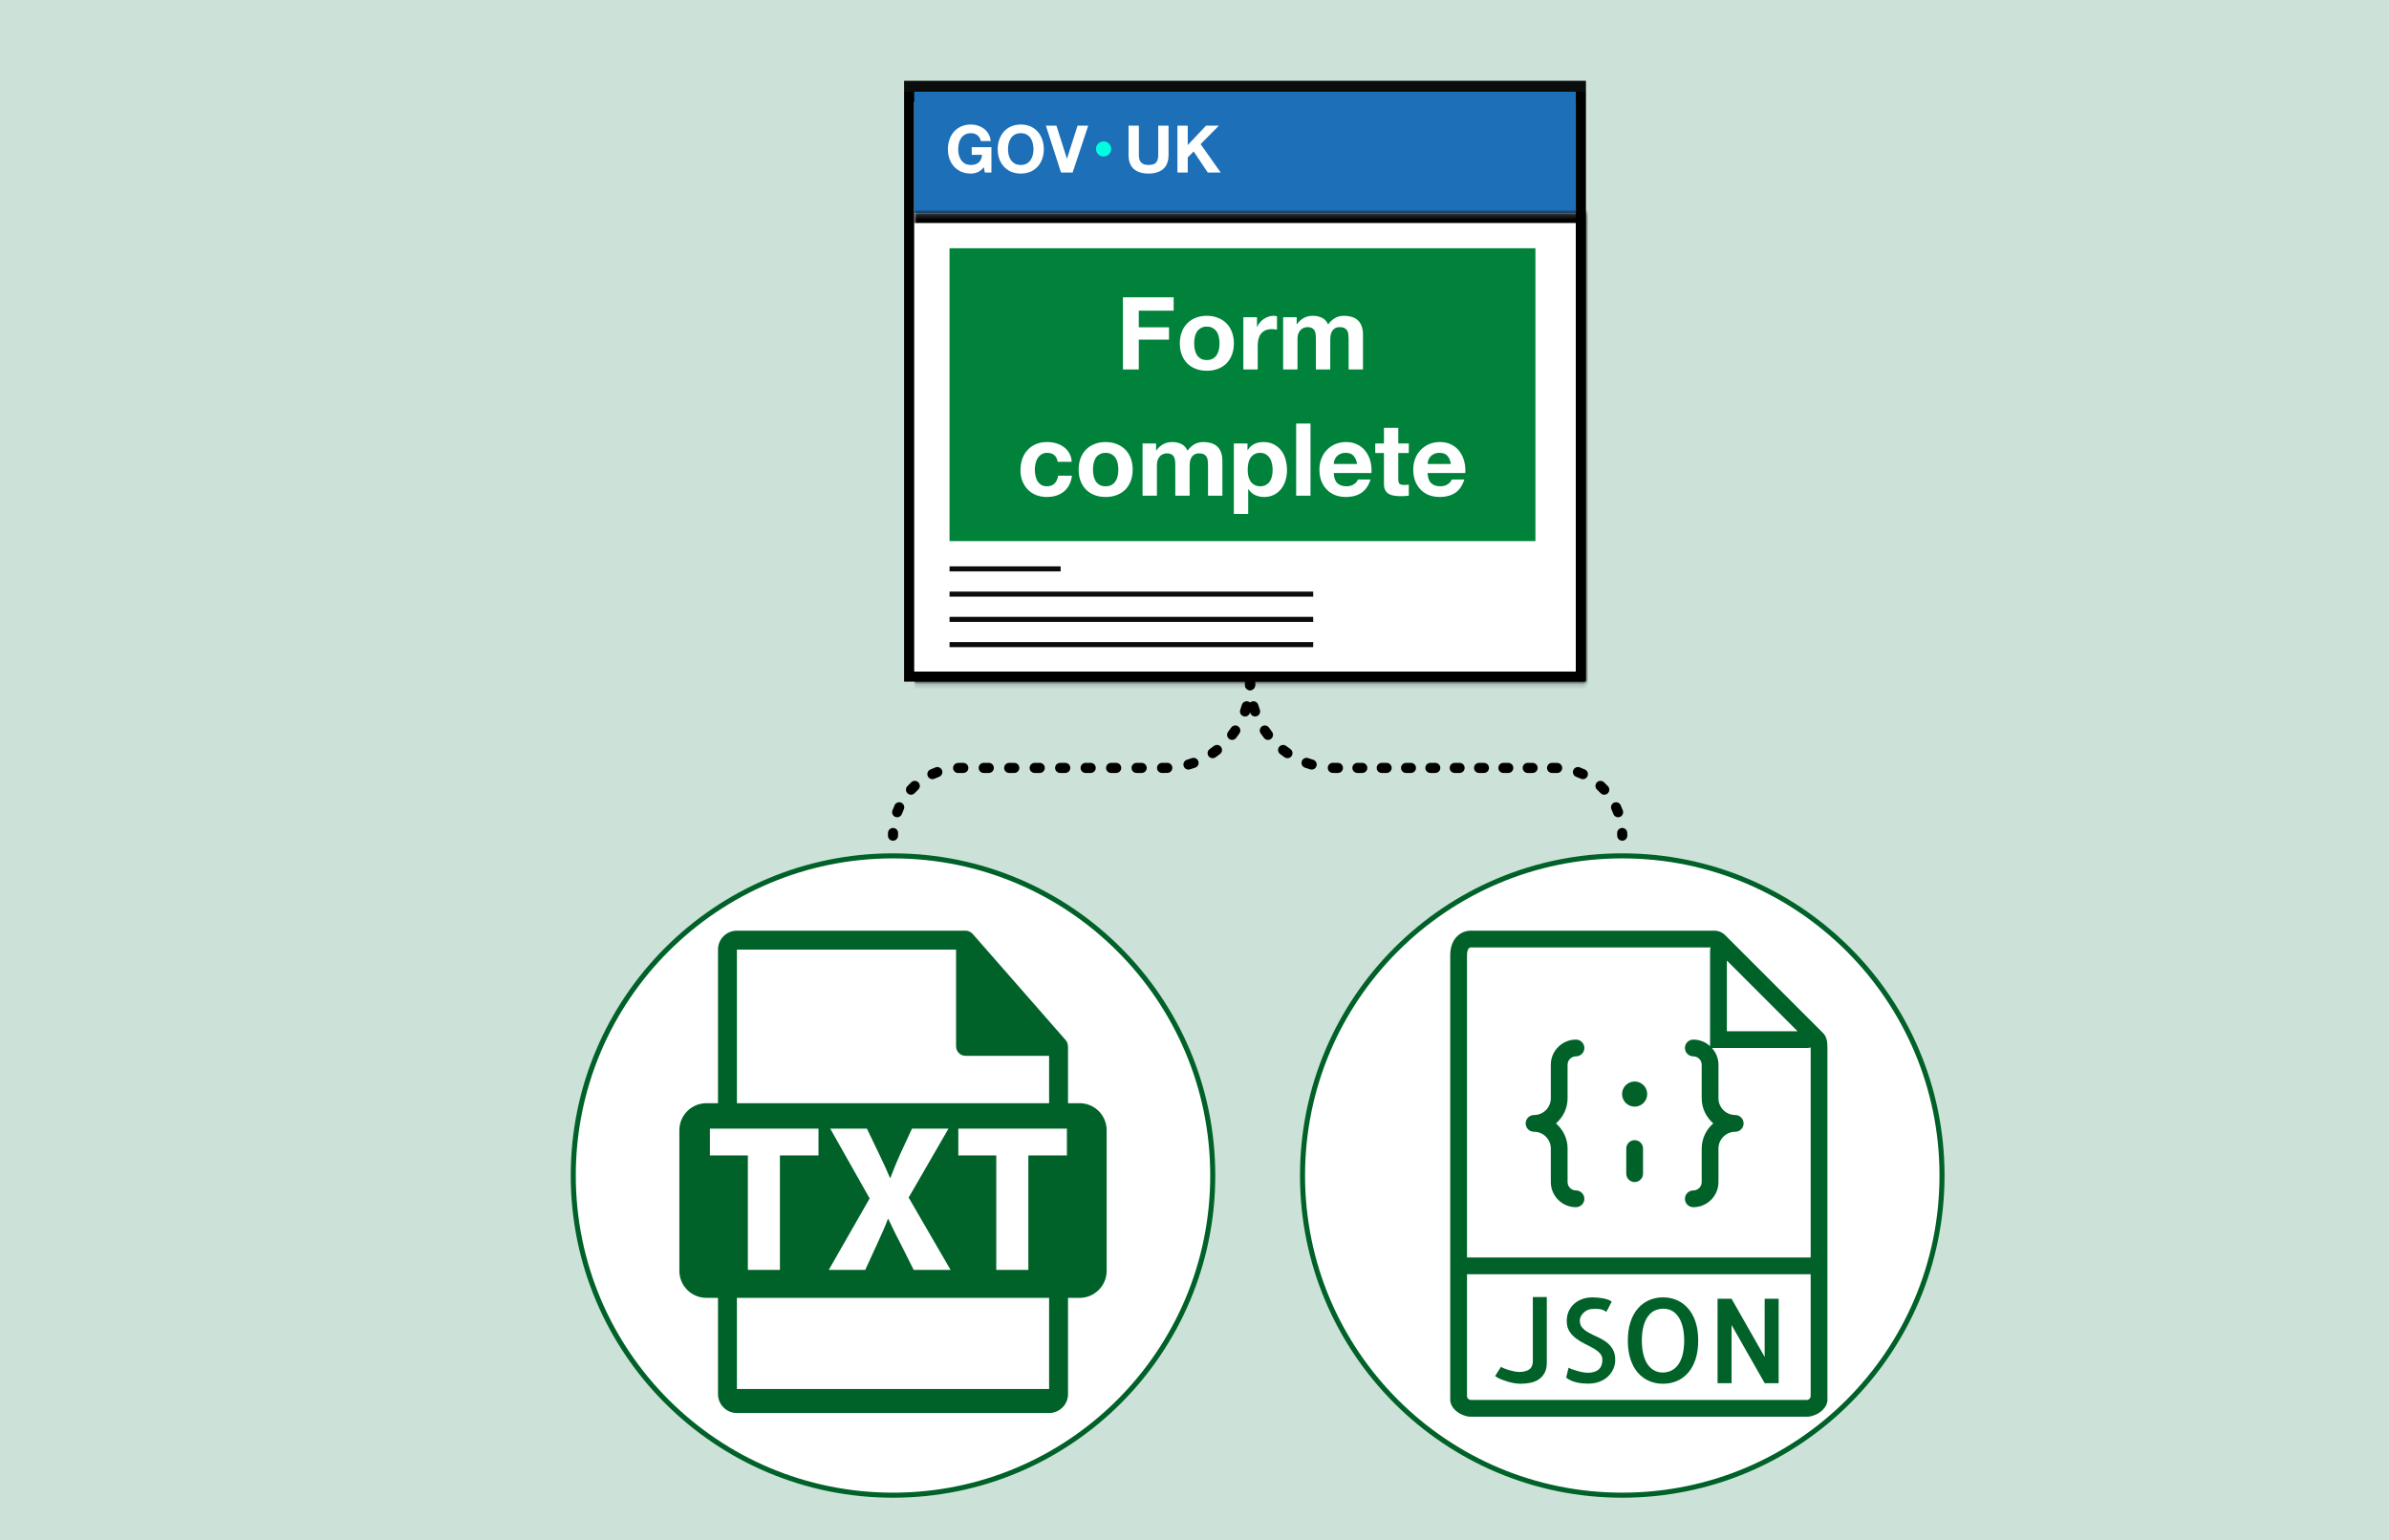 <svg width="473" height="305" viewBox="0 0 473 305" fill="none" xmlns="http://www.w3.org/2000/svg">
<rect width="473" height="305" fill="#CCE2D8"/>
<rect x="179" y="16" width="135" height="2.164" fill="#0B0C0C"/>
<rect x="180" y="19.164" width="133" height="114.836" fill="white"/>
<rect x="180" y="19.164" width="133" height="114.836" stroke="black" stroke-width="2"/>
<rect width="131" height="24" transform="translate(181 18.164)" fill="#1D70B8"/>
<path d="M194.785 33.111C194.421 33.579 194.018 33.908 193.576 34.099C193.134 34.281 192.687 34.372 192.237 34.372C191.526 34.372 190.885 34.251 190.313 34.008C189.749 33.757 189.273 33.414 188.883 32.981C188.493 32.548 188.194 32.041 187.986 31.46C187.778 30.871 187.674 30.238 187.674 29.562C187.674 28.869 187.778 28.227 187.986 27.638C188.194 27.04 188.493 26.52 188.883 26.078C189.273 25.636 189.749 25.289 190.313 25.038C190.885 24.787 191.526 24.661 192.237 24.661C192.713 24.661 193.173 24.735 193.615 24.882C194.065 25.021 194.468 25.229 194.824 25.506C195.188 25.783 195.487 26.126 195.721 26.533C195.955 26.94 196.098 27.408 196.15 27.937H194.2C194.078 27.417 193.844 27.027 193.498 26.767C193.151 26.507 192.731 26.377 192.237 26.377C191.777 26.377 191.387 26.468 191.067 26.65C190.746 26.823 190.486 27.062 190.287 27.365C190.087 27.66 189.94 27.998 189.845 28.379C189.758 28.76 189.715 29.155 189.715 29.562C189.715 29.952 189.758 30.333 189.845 30.706C189.94 31.07 190.087 31.399 190.287 31.694C190.486 31.989 190.746 32.227 191.067 32.409C191.387 32.582 191.777 32.669 192.237 32.669C192.913 32.669 193.433 32.5 193.797 32.162C194.169 31.815 194.386 31.317 194.447 30.667H192.393V29.146H196.293V34.164H194.993L194.785 33.111ZM199.579 29.562C199.579 29.952 199.622 30.333 199.709 30.706C199.804 31.07 199.952 31.399 200.151 31.694C200.35 31.989 200.61 32.227 200.931 32.409C201.252 32.582 201.642 32.669 202.101 32.669C202.56 32.669 202.95 32.582 203.271 32.409C203.592 32.227 203.852 31.989 204.051 31.694C204.25 31.399 204.393 31.07 204.48 30.706C204.575 30.333 204.623 29.952 204.623 29.562C204.623 29.155 204.575 28.76 204.48 28.379C204.393 27.998 204.25 27.66 204.051 27.365C203.852 27.062 203.592 26.823 203.271 26.65C202.95 26.468 202.56 26.377 202.101 26.377C201.642 26.377 201.252 26.468 200.931 26.65C200.61 26.823 200.35 27.062 200.151 27.365C199.952 27.66 199.804 27.998 199.709 28.379C199.622 28.76 199.579 29.155 199.579 29.562ZM197.538 29.562C197.538 28.869 197.642 28.227 197.85 27.638C198.058 27.04 198.357 26.52 198.747 26.078C199.137 25.636 199.614 25.289 200.177 25.038C200.749 24.787 201.39 24.661 202.101 24.661C202.82 24.661 203.462 24.787 204.025 25.038C204.588 25.289 205.065 25.636 205.455 26.078C205.845 26.52 206.144 27.04 206.352 27.638C206.56 28.227 206.664 28.869 206.664 29.562C206.664 30.238 206.56 30.871 206.352 31.46C206.144 32.041 205.845 32.548 205.455 32.981C205.065 33.414 204.588 33.757 204.025 34.008C203.462 34.251 202.82 34.372 202.101 34.372C201.39 34.372 200.749 34.251 200.177 34.008C199.614 33.757 199.137 33.414 198.747 32.981C198.357 32.548 198.058 32.041 197.85 31.46C197.642 30.871 197.538 30.238 197.538 29.562ZM212.375 34.164H210.074L207.071 24.882H209.164L211.231 31.408H211.257L213.35 24.882H215.456L212.375 34.164ZM231.362 30.654C231.362 31.911 231.011 32.847 230.309 33.462C229.607 34.069 228.636 34.372 227.397 34.372C226.14 34.372 225.165 34.069 224.472 33.462C223.787 32.855 223.445 31.919 223.445 30.654V24.882H225.486V30.654C225.486 30.905 225.508 31.152 225.551 31.395C225.594 31.638 225.685 31.854 225.824 32.045C225.963 32.227 226.153 32.379 226.396 32.5C226.647 32.613 226.981 32.669 227.397 32.669C228.125 32.669 228.628 32.509 228.905 32.188C229.182 31.859 229.321 31.347 229.321 30.654V24.882H231.362V30.654ZM233.12 24.882H235.161V28.73L238.788 24.882H241.336L237.709 28.548L241.687 34.164H239.126L236.331 29.991L235.161 31.174V34.164H233.12V24.882Z" fill="white"/>
<circle cx="218.5" cy="29.5" r="1.5" fill="#00FFE0"/>
<mask id="path-5-inside-1_33873_28663" fill="white">
<path d="M181 42.164H314V135.164H181V42.164Z"/>
</mask>
<path d="M314 42.164H316V40.164H314V42.164ZM314 135.164V137.164H316V135.164H314ZM181 42.164V44.164H314V42.164V40.164H181V42.164ZM314 42.164H312V135.164H314H316V42.164H314ZM314 135.164V133.164H181V135.164V137.164H314V135.164Z" fill="black" mask="url(#path-5-inside-1_33873_28663)"/>
<rect width="116" height="58" transform="translate(188 49.164)" fill="#00823B"/>
<path d="M222.33 58.884H232.37V61.524H225.47V64.824H231.45V67.264H225.47V73.164H222.33V58.884ZM236.435 68.004C236.435 68.417 236.475 68.824 236.555 69.224C236.635 69.611 236.769 69.964 236.955 70.284C237.155 70.591 237.415 70.837 237.735 71.024C238.055 71.211 238.455 71.304 238.935 71.304C239.415 71.304 239.815 71.211 240.135 71.024C240.469 70.837 240.729 70.591 240.915 70.284C241.115 69.964 241.255 69.611 241.335 69.224C241.415 68.824 241.455 68.417 241.455 68.004C241.455 67.591 241.415 67.184 241.335 66.784C241.255 66.384 241.115 66.031 240.915 65.724C240.729 65.417 240.469 65.171 240.135 64.984C239.815 64.784 239.415 64.684 238.935 64.684C238.455 64.684 238.055 64.784 237.735 64.984C237.415 65.171 237.155 65.417 236.955 65.724C236.769 66.031 236.635 66.384 236.555 66.784C236.475 67.184 236.435 67.591 236.435 68.004ZM233.595 68.004C233.595 67.177 233.722 66.431 233.975 65.764C234.229 65.084 234.589 64.511 235.055 64.044C235.522 63.564 236.082 63.197 236.735 62.944C237.389 62.677 238.122 62.544 238.935 62.544C239.749 62.544 240.482 62.677 241.135 62.944C241.802 63.197 242.369 63.564 242.835 64.044C243.302 64.511 243.662 65.084 243.915 65.764C244.169 66.431 244.295 67.177 244.295 68.004C244.295 68.831 244.169 69.577 243.915 70.244C243.662 70.911 243.302 71.484 242.835 71.964C242.369 72.431 241.802 72.791 241.135 73.044C240.482 73.297 239.749 73.424 238.935 73.424C238.122 73.424 237.389 73.297 236.735 73.044C236.082 72.791 235.522 72.431 235.055 71.964C234.589 71.484 234.229 70.911 233.975 70.244C233.722 69.577 233.595 68.831 233.595 68.004ZM246.172 62.824H248.872V64.744H248.912C249.045 64.424 249.225 64.131 249.452 63.864C249.678 63.584 249.938 63.351 250.232 63.164C250.525 62.964 250.838 62.811 251.172 62.704C251.505 62.597 251.852 62.544 252.212 62.544C252.398 62.544 252.605 62.577 252.832 62.644V65.284C252.698 65.257 252.538 65.237 252.352 65.224C252.165 65.197 251.985 65.184 251.812 65.184C251.292 65.184 250.852 65.271 250.492 65.444C250.132 65.617 249.838 65.857 249.612 66.164C249.398 66.457 249.245 66.804 249.152 67.204C249.058 67.604 249.012 68.037 249.012 68.504V73.164H246.172V62.824ZM254.055 62.824H256.735V64.224H256.775C257.149 63.691 257.595 63.277 258.115 62.984C258.649 62.691 259.255 62.544 259.935 62.544C260.589 62.544 261.182 62.671 261.715 62.924C262.262 63.177 262.675 63.624 262.955 64.264C263.262 63.811 263.675 63.411 264.195 63.064C264.729 62.717 265.355 62.544 266.075 62.544C266.622 62.544 267.129 62.611 267.595 62.744C268.062 62.877 268.462 63.091 268.795 63.384C269.129 63.677 269.389 64.064 269.575 64.544C269.762 65.011 269.855 65.577 269.855 66.244V73.164H267.015V67.304C267.015 66.957 267.002 66.631 266.975 66.324C266.949 66.017 266.875 65.751 266.755 65.524C266.635 65.297 266.455 65.117 266.215 64.984C265.989 64.851 265.675 64.784 265.275 64.784C264.875 64.784 264.549 64.864 264.295 65.024C264.055 65.171 263.862 65.371 263.715 65.624C263.582 65.864 263.489 66.144 263.435 66.464C263.395 66.771 263.375 67.084 263.375 67.404V73.164H260.535V67.364C260.535 67.057 260.529 66.757 260.515 66.464C260.502 66.157 260.442 65.877 260.335 65.624C260.242 65.371 260.075 65.171 259.835 65.024C259.609 64.864 259.269 64.784 258.815 64.784C258.682 64.784 258.502 64.817 258.275 64.884C258.062 64.937 257.849 65.051 257.635 65.224C257.435 65.384 257.262 65.624 257.115 65.944C256.969 66.251 256.895 66.657 256.895 67.164V73.164H254.055V62.824ZM209.406 91.464C209.219 90.277 208.519 89.684 207.306 89.684C206.852 89.684 206.472 89.791 206.166 90.004C205.859 90.204 205.606 90.471 205.406 90.804C205.219 91.124 205.086 91.484 205.006 91.884C204.926 92.271 204.886 92.657 204.886 93.044C204.886 93.417 204.926 93.797 205.006 94.184C205.086 94.571 205.212 94.924 205.386 95.244C205.572 95.551 205.819 95.804 206.126 96.004C206.432 96.204 206.806 96.304 207.246 96.304C207.926 96.304 208.446 96.117 208.806 95.744C209.179 95.357 209.412 94.844 209.506 94.204H212.246C212.059 95.577 211.526 96.624 210.646 97.344C209.766 98.064 208.639 98.424 207.266 98.424C206.492 98.424 205.779 98.297 205.126 98.044C204.486 97.777 203.939 97.411 203.486 96.944C203.032 96.477 202.679 95.924 202.426 95.284C202.172 94.631 202.046 93.917 202.046 93.144C202.046 92.344 202.159 91.604 202.386 90.924C202.626 90.231 202.972 89.637 203.426 89.144C203.879 88.637 204.432 88.244 205.086 87.964C205.739 87.684 206.486 87.544 207.326 87.544C207.939 87.544 208.526 87.624 209.086 87.784C209.659 87.944 210.166 88.191 210.606 88.524C211.059 88.844 211.426 89.251 211.706 89.744C211.986 90.224 212.146 90.797 212.186 91.464H209.406ZM216.4 93.004C216.4 93.417 216.44 93.824 216.52 94.224C216.6 94.611 216.733 94.964 216.92 95.284C217.12 95.591 217.38 95.837 217.7 96.024C218.02 96.211 218.42 96.304 218.9 96.304C219.38 96.304 219.78 96.211 220.1 96.024C220.433 95.837 220.693 95.591 220.88 95.284C221.08 94.964 221.22 94.611 221.3 94.224C221.38 93.824 221.42 93.417 221.42 93.004C221.42 92.591 221.38 92.184 221.3 91.784C221.22 91.384 221.08 91.031 220.88 90.724C220.693 90.417 220.433 90.171 220.1 89.984C219.78 89.784 219.38 89.684 218.9 89.684C218.42 89.684 218.02 89.784 217.7 89.984C217.38 90.171 217.12 90.417 216.92 90.724C216.733 91.031 216.6 91.384 216.52 91.784C216.44 92.184 216.4 92.591 216.4 93.004ZM213.56 93.004C213.56 92.177 213.687 91.431 213.94 90.764C214.193 90.084 214.553 89.511 215.02 89.044C215.487 88.564 216.047 88.197 216.7 87.944C217.353 87.677 218.087 87.544 218.9 87.544C219.713 87.544 220.447 87.677 221.1 87.944C221.767 88.197 222.333 88.564 222.8 89.044C223.267 89.511 223.627 90.084 223.88 90.764C224.133 91.431 224.26 92.177 224.26 93.004C224.26 93.831 224.133 94.577 223.88 95.244C223.627 95.911 223.267 96.484 222.8 96.964C222.333 97.431 221.767 97.791 221.1 98.044C220.447 98.297 219.713 98.424 218.9 98.424C218.087 98.424 217.353 98.297 216.7 98.044C216.047 97.791 215.487 97.431 215.02 96.964C214.553 96.484 214.193 95.911 213.94 95.244C213.687 94.577 213.56 93.831 213.56 93.004ZM226.217 87.824H228.897V89.224H228.937C229.31 88.691 229.757 88.277 230.277 87.984C230.81 87.691 231.417 87.544 232.097 87.544C232.75 87.544 233.343 87.671 233.877 87.924C234.423 88.177 234.837 88.624 235.117 89.264C235.423 88.811 235.837 88.411 236.357 88.064C236.89 87.717 237.517 87.544 238.237 87.544C238.783 87.544 239.29 87.611 239.757 87.744C240.223 87.877 240.623 88.091 240.957 88.384C241.29 88.677 241.55 89.064 241.737 89.544C241.923 90.011 242.017 90.577 242.017 91.244V98.164H239.177V92.304C239.177 91.957 239.163 91.631 239.137 91.324C239.11 91.017 239.037 90.751 238.917 90.524C238.797 90.297 238.617 90.117 238.377 89.984C238.15 89.851 237.837 89.784 237.437 89.784C237.037 89.784 236.71 89.864 236.457 90.024C236.217 90.171 236.023 90.371 235.877 90.624C235.743 90.864 235.65 91.144 235.597 91.464C235.557 91.771 235.537 92.084 235.537 92.404V98.164H232.697V92.364C232.697 92.057 232.69 91.757 232.677 91.464C232.663 91.157 232.603 90.877 232.497 90.624C232.403 90.371 232.237 90.171 231.997 90.024C231.77 89.864 231.43 89.784 230.977 89.784C230.843 89.784 230.663 89.817 230.437 89.884C230.223 89.937 230.01 90.051 229.797 90.224C229.597 90.384 229.423 90.624 229.277 90.944C229.13 91.251 229.057 91.657 229.057 92.164V98.164H226.217V87.824ZM249.512 96.304C249.978 96.304 250.365 96.211 250.672 96.024C250.992 95.837 251.245 95.597 251.432 95.304C251.632 94.997 251.772 94.644 251.852 94.244C251.932 93.844 251.972 93.437 251.972 93.024C251.972 92.611 251.925 92.204 251.832 91.804C251.752 91.404 251.612 91.051 251.412 90.744C251.212 90.424 250.952 90.171 250.632 89.984C250.325 89.784 249.945 89.684 249.492 89.684C249.025 89.684 248.632 89.784 248.312 89.984C248.005 90.171 247.752 90.417 247.552 90.724C247.365 91.031 247.232 91.384 247.152 91.784C247.072 92.184 247.032 92.597 247.032 93.024C247.032 93.437 247.072 93.844 247.152 94.244C247.245 94.644 247.385 94.997 247.572 95.304C247.772 95.597 248.032 95.837 248.352 96.024C248.672 96.211 249.058 96.304 249.512 96.304ZM244.292 87.824H246.992V89.144H247.032C247.378 88.584 247.818 88.177 248.352 87.924C248.885 87.671 249.472 87.544 250.112 87.544C250.925 87.544 251.625 87.697 252.212 88.004C252.798 88.311 253.285 88.717 253.672 89.224C254.058 89.731 254.345 90.324 254.532 91.004C254.718 91.671 254.812 92.371 254.812 93.104C254.812 93.797 254.718 94.464 254.532 95.104C254.345 95.744 254.058 96.311 253.672 96.804C253.298 97.297 252.825 97.691 252.252 97.984C251.692 98.277 251.032 98.424 250.272 98.424C249.632 98.424 249.038 98.297 248.492 98.044C247.958 97.777 247.518 97.391 247.172 96.884H247.132V101.784H244.292V87.824ZM256.628 83.884H259.468V98.164H256.628V83.884ZM268.694 91.884C268.561 91.164 268.321 90.617 267.974 90.244C267.641 89.871 267.128 89.684 266.434 89.684C265.981 89.684 265.601 89.764 265.294 89.924C265.001 90.071 264.761 90.257 264.574 90.484C264.401 90.711 264.274 90.951 264.194 91.204C264.128 91.457 264.088 91.684 264.074 91.884H268.694ZM264.074 93.684C264.114 94.604 264.348 95.271 264.774 95.684C265.201 96.097 265.814 96.304 266.614 96.304C267.188 96.304 267.681 96.164 268.094 95.884C268.508 95.591 268.761 95.284 268.854 94.964H271.354C270.954 96.204 270.341 97.091 269.514 97.624C268.688 98.157 267.688 98.424 266.514 98.424C265.701 98.424 264.968 98.297 264.314 98.044C263.661 97.777 263.108 97.404 262.654 96.924C262.201 96.444 261.848 95.871 261.594 95.204C261.354 94.537 261.234 93.804 261.234 93.004C261.234 92.231 261.361 91.511 261.614 90.844C261.868 90.177 262.228 89.604 262.694 89.124C263.161 88.631 263.714 88.244 264.354 87.964C265.008 87.684 265.728 87.544 266.514 87.544C267.394 87.544 268.161 87.717 268.814 88.064C269.468 88.397 270.001 88.851 270.414 89.424C270.841 89.997 271.148 90.651 271.334 91.384C271.521 92.117 271.588 92.884 271.534 93.684H264.074ZM276.849 87.824H278.929V89.724H276.849V94.844C276.849 95.324 276.929 95.644 277.089 95.804C277.249 95.964 277.569 96.044 278.049 96.044C278.209 96.044 278.362 96.037 278.509 96.024C278.655 96.011 278.795 95.991 278.929 95.964V98.164C278.689 98.204 278.422 98.231 278.129 98.244C277.835 98.257 277.549 98.264 277.269 98.264C276.829 98.264 276.409 98.231 276.009 98.164C275.622 98.111 275.275 97.997 274.969 97.824C274.675 97.651 274.442 97.404 274.269 97.084C274.095 96.764 274.009 96.344 274.009 95.824V89.724H272.289V87.824H274.009V84.724H276.849V87.824ZM287.27 91.884C287.137 91.164 286.897 90.617 286.55 90.244C286.217 89.871 285.703 89.684 285.01 89.684C284.557 89.684 284.177 89.764 283.87 89.924C283.577 90.071 283.337 90.257 283.15 90.484C282.977 90.711 282.85 90.951 282.77 91.204C282.703 91.457 282.663 91.684 282.65 91.884H287.27ZM282.65 93.684C282.69 94.604 282.923 95.271 283.35 95.684C283.777 96.097 284.39 96.304 285.19 96.304C285.763 96.304 286.257 96.164 286.67 95.884C287.083 95.591 287.337 95.284 287.43 94.964H289.93C289.53 96.204 288.917 97.091 288.09 97.624C287.263 98.157 286.263 98.424 285.09 98.424C284.277 98.424 283.543 98.297 282.89 98.044C282.237 97.777 281.683 97.404 281.23 96.924C280.777 96.444 280.423 95.871 280.17 95.204C279.93 94.537 279.81 93.804 279.81 93.004C279.81 92.231 279.937 91.511 280.19 90.844C280.443 90.177 280.803 89.604 281.27 89.124C281.737 88.631 282.29 88.244 282.93 87.964C283.583 87.684 284.303 87.544 285.09 87.544C285.97 87.544 286.737 87.717 287.39 88.064C288.043 88.397 288.577 88.851 288.99 89.424C289.417 89.997 289.723 90.651 289.91 91.384C290.097 92.117 290.163 92.884 290.11 93.684H282.65Z" fill="white"/>
<rect x="188" y="112.164" width="22" height="1" fill="#0B0C0C"/>
<rect x="188" y="117.164" width="72" height="1" fill="#0B0C0C"/>
<rect x="188" y="127.164" width="72" height="1" fill="#0B0C0C"/>
<rect x="188" y="122.164" width="72" height="1" fill="#0B0C0C"/>
<circle cx="176.807" cy="232.807" r="63.307" fill="white" stroke="#006228"/>
<circle cx="321.194" cy="232.807" r="63.307" fill="white" stroke="#006228"/>
<g clip-path="url(#clip0_33873_28663)">
<path d="M213.754 218.484H211.46V207.414C211.46 207.345 211.449 207.276 211.44 207.206C211.437 206.767 211.296 206.335 210.996 205.993L192.578 184.954C192.572 184.949 192.566 184.947 192.563 184.941C192.453 184.818 192.325 184.716 192.189 184.628C192.15 184.601 192.109 184.579 192.067 184.555C191.95 184.492 191.825 184.438 191.698 184.4C191.663 184.39 191.632 184.377 191.597 184.367C191.458 184.334 191.313 184.313 191.167 184.313H145.902C143.835 184.313 142.156 185.995 142.156 188.06V218.483H139.862C136.905 218.483 134.508 220.879 134.508 223.837V251.681C134.508 254.636 136.905 257.035 139.862 257.035H142.156V276.096C142.156 278.161 143.835 279.842 145.902 279.842H207.714C209.779 279.842 211.46 278.161 211.46 276.096V257.035H213.754C216.71 257.035 219.108 254.637 219.108 251.681V223.838C219.108 220.879 216.71 218.484 213.754 218.484ZM145.902 188.06H189.294V207.226C189.294 208.261 190.133 209.099 191.167 209.099H207.714V218.484H145.902V188.06ZM164.38 223.522H171.642L174.092 228.627C174.921 230.327 175.544 231.697 176.208 233.275H176.292C176.954 231.49 177.494 230.245 178.2 228.627L180.567 223.522H187.789L179.903 237.175L188.203 251.494H180.898L178.367 246.431C177.329 244.48 176.665 243.029 175.876 241.409H175.793C175.212 243.029 174.507 244.48 173.635 246.431L171.312 251.494H164.089L172.183 237.343L164.38 223.522ZM140.557 228.835V223.522H162.054V228.835H154.417V251.493H148.07V228.835H140.557ZM207.714 275.08H145.902V257.035H207.714V275.08H207.714ZM211.239 228.835H203.602V251.493H197.253V228.835H189.74V223.522H211.239V228.835H211.239Z" fill="#006228"/>
</g>
<g clip-path="url(#clip1_33873_28663)">
<path d="M360.901 204.539L358.642 202.28L342.869 186.506L342.866 186.504L341.588 185.225C340.999 184.637 340.217 184.313 339.386 184.313H291.22C289.25 184.313 287.133 185.834 287.133 189.169V249.038V276.483V277.252C287.133 278.641 288.529 279.993 290.18 280.42C290.264 280.443 290.346 280.475 290.432 280.491C290.691 280.543 290.955 280.571 291.22 280.571H357.728C357.993 280.571 358.257 280.543 358.516 280.491C358.602 280.475 358.684 280.443 358.768 280.42C360.42 279.993 361.815 278.641 361.815 277.252V276.483V249.038V207.511C361.815 206.239 361.661 205.298 360.901 204.539ZM341.9 190.23L355.899 204.229H341.9V190.23ZM291.22 277.252C291.103 277.252 290.996 277.21 290.892 277.17C290.635 277.047 290.452 276.789 290.452 276.483V252.357H358.496V276.483C358.496 276.789 358.313 277.047 358.056 277.17C357.952 277.21 357.845 277.252 357.728 277.252H291.22ZM290.452 249.038V189.169C290.452 188.809 290.507 187.633 291.22 187.633H338.677C338.622 187.842 338.581 188.058 338.581 188.282V207.183C337.698 206.386 336.541 205.888 335.261 205.888C334.344 205.888 333.602 206.632 333.602 207.548C333.602 208.464 334.344 209.208 335.261 209.208C336.178 209.208 336.921 209.953 336.921 210.867V217.506C336.921 219.497 337.821 221.266 339.215 222.484C337.821 223.703 336.921 225.472 336.921 227.463V234.102C336.921 235.016 336.178 235.761 335.261 235.761C334.344 235.761 333.602 236.505 333.602 237.421C333.602 238.337 334.344 239.081 335.261 239.081C338.006 239.081 340.24 236.847 340.24 234.102V227.463C340.24 225.633 341.729 224.144 343.56 224.144C344.477 224.144 345.219 223.401 345.219 222.484C345.219 221.568 344.477 220.825 343.56 220.825C341.729 220.825 340.24 219.336 340.24 217.506V210.867C340.24 209.588 339.741 208.431 338.946 207.548H357.847C358.071 207.548 358.287 207.507 358.496 207.452C358.496 207.477 358.498 207.487 358.498 207.511V249.038H290.452Z" fill="#006228"/>
<path d="M303.486 269.667C303.455 270.407 303.203 270.935 302.726 271.244C302.25 271.552 301.611 271.708 300.809 271.708C300.492 271.708 300.152 271.672 299.789 271.596C299.425 271.519 299.077 271.433 298.745 271.335C298.413 271.237 298.106 271.131 297.825 271.018C297.545 270.905 297.329 270.794 297.178 270.689L296.021 272.527C296.325 272.754 296.694 272.958 297.133 273.139C297.573 273.32 298.03 273.483 298.506 273.627C298.982 273.771 299.444 273.876 299.89 273.944C300.336 274.012 300.726 274.047 301.058 274.047C301.724 274.047 302.371 273.982 302.998 273.854C303.626 273.727 304.182 273.499 304.666 273.174C305.151 272.849 305.536 272.417 305.823 271.881C306.11 271.345 306.255 270.681 306.255 269.896V256.872H303.486V269.667Z" fill="#006228"/>
<path d="M317.973 265.741C317.452 265.362 316.887 265.04 316.282 264.777C315.676 264.513 315.117 264.24 314.602 263.96C314.088 263.68 313.658 263.356 313.309 262.984C312.961 262.612 312.788 262.124 312.788 261.52C312.788 261.278 312.848 261.024 312.969 260.76C313.09 260.496 313.256 260.257 313.469 260.045C313.681 259.833 313.922 259.657 314.195 259.512C314.469 259.368 314.755 259.282 315.058 259.252C315.603 259.207 316.049 259.199 316.398 259.228C316.746 259.258 317.025 259.311 317.237 259.388C317.45 259.464 317.613 259.539 317.725 259.615C317.838 259.691 317.941 259.751 318.032 259.796C318.047 259.781 318.092 259.705 318.169 259.569C318.245 259.433 318.336 259.262 318.441 259.058C318.545 258.853 318.66 258.634 318.781 258.4C318.902 258.166 319.008 257.951 319.098 257.753C318.658 257.466 318.086 257.257 317.374 257.129C316.662 257.001 315.958 256.937 315.264 256.937C314.584 256.937 313.937 257.041 313.324 257.254C312.712 257.466 312.176 257.773 311.713 258.173C311.25 258.573 310.885 259.061 310.612 259.637C310.34 260.213 310.201 260.871 310.201 261.612C310.201 262.428 310.373 263.109 310.722 263.653C311.07 264.197 311.509 264.67 312.038 265.07C312.567 265.47 313.135 265.819 313.739 266.114C314.343 266.41 314.907 266.703 315.43 266.999C315.953 267.294 316.386 267.623 316.735 267.986C317.083 268.35 317.256 268.788 317.256 269.302C317.256 270.15 317.01 270.789 316.519 271.219C316.028 271.649 315.319 271.866 314.398 271.866C314.094 271.866 313.771 271.835 313.422 271.775C313.074 271.715 312.727 271.636 312.378 271.536C312.03 271.437 311.694 271.332 311.369 271.219C311.044 271.106 310.777 270.988 310.564 270.867L310.088 272.819C310.345 273.046 310.652 273.239 311.007 273.398C311.362 273.558 311.736 273.682 312.131 273.773C312.524 273.865 312.914 273.929 313.299 273.966C313.684 274.002 314.059 274.022 314.423 274.022C315.271 274.022 316.026 273.894 316.691 273.637C317.357 273.38 317.916 273.036 318.371 272.605C318.826 272.173 319.176 271.674 319.427 271.108C319.677 270.542 319.802 269.955 319.802 269.349C319.802 268.456 319.629 267.726 319.28 267.16C318.932 266.594 318.494 266.119 317.973 265.741Z" fill="#006228"/>
<path d="M334.22 259.116C333.592 258.404 332.859 257.864 332.019 257.492C331.179 257.121 330.26 256.937 329.262 256.937C328.265 256.937 327.345 257.121 326.506 257.492C325.666 257.864 324.932 258.404 324.305 259.116C323.678 259.828 323.185 260.715 322.83 261.781C322.474 262.846 322.297 264.084 322.297 265.49C322.297 266.896 322.474 268.137 322.83 269.211C323.185 270.285 323.678 271.178 324.305 271.888C324.932 272.598 325.666 273.136 326.506 273.499C327.345 273.863 328.265 274.044 329.262 274.044C330.26 274.044 331.179 273.863 332.019 273.499C332.859 273.136 333.592 272.6 334.22 271.888C334.847 271.176 335.34 270.285 335.695 269.211C336.05 268.137 336.228 266.896 336.228 265.49C336.228 264.084 336.05 262.846 335.695 261.781C335.34 260.715 334.847 259.828 334.22 259.116ZM333.096 268.453C332.869 269.261 332.555 269.916 332.155 270.416C331.755 270.915 331.3 271.276 330.794 271.493C330.288 271.71 329.754 271.822 329.194 271.822C328.65 271.822 328.13 271.705 327.639 271.47C327.148 271.234 326.708 270.866 326.323 270.358C325.938 269.85 325.634 269.198 325.415 268.394C325.196 267.591 325.078 266.625 325.063 265.49C325.078 264.325 325.2 263.343 325.427 262.541C325.654 261.739 325.968 261.086 326.368 260.578C326.768 260.07 327.223 259.713 327.729 259.501C328.235 259.288 328.769 259.184 329.329 259.184C329.873 259.184 330.392 259.296 330.884 259.524C331.375 259.751 331.815 260.121 332.2 260.636C332.585 261.15 332.889 261.804 333.108 262.599C333.327 263.394 333.444 264.358 333.459 265.492C333.444 266.657 333.323 267.644 333.096 268.453Z" fill="#006228"/>
<path d="M349.388 268.736L342.831 257.21H340.062V273.932H342.831V262.406L349.388 273.932H352.156V257.21H349.388V268.736Z" fill="#006228"/>
<path d="M310.366 217.505V210.867C310.366 209.953 311.11 209.207 312.026 209.207C312.944 209.207 313.686 208.464 313.686 207.548C313.686 206.632 312.944 205.888 312.026 205.888C309.281 205.888 307.047 208.122 307.047 210.867V217.505C307.047 219.336 305.559 220.825 303.728 220.825C302.81 220.825 302.068 221.568 302.068 222.484C302.068 223.4 302.81 224.144 303.728 224.144C305.559 224.144 307.047 225.633 307.047 227.463V234.102C307.047 236.847 309.281 239.08 312.026 239.08C312.944 239.08 313.686 238.337 313.686 237.421C313.686 236.505 312.944 235.761 312.026 235.761C311.11 235.761 310.366 235.016 310.366 234.102V227.463C310.366 225.472 309.467 223.702 308.073 222.484C309.467 221.266 310.366 219.497 310.366 217.505Z" fill="#006228"/>
<path d="M323.644 219.165C325.019 219.165 326.133 218.051 326.133 216.676C326.133 215.301 325.019 214.187 323.644 214.187C322.269 214.187 321.154 215.301 321.154 216.676C321.154 218.051 322.269 219.165 323.644 219.165Z" fill="#006228"/>
<path d="M323.644 225.804C322.726 225.804 321.984 226.547 321.984 227.463V232.442C321.984 233.358 322.726 234.102 323.644 234.102C324.562 234.102 325.304 233.358 325.304 232.442V227.463C325.304 226.547 324.562 225.804 323.644 225.804Z" fill="#006228"/>
</g>
<path d="M248.5 135.164C248.5 134.612 248.052 134.164 247.5 134.164C246.947 134.164 246.5 134.612 246.5 135.164H247.5H248.5ZM175.807 165.5C175.807 166.052 176.254 166.5 176.807 166.5C177.359 166.5 177.807 166.052 177.807 165.5H176.807H175.807ZM177.816 165.011C177.837 164.459 177.407 163.995 176.855 163.973C176.304 163.952 175.839 164.382 175.818 164.934L176.817 164.972L177.816 165.011ZM176.694 160.508C176.503 161.026 176.768 161.601 177.286 161.793C177.804 161.984 178.38 161.719 178.571 161.201L177.633 160.855L176.694 160.508ZM178.944 160.3C179.176 159.799 178.957 159.205 178.456 158.973C177.954 158.742 177.36 158.96 177.128 159.462L178.036 159.881L178.944 160.3ZM179.637 155.713C179.262 156.118 179.287 156.751 179.692 157.126C180.098 157.501 180.731 157.476 181.106 157.071L180.371 156.392L179.637 155.713ZM181.795 156.381C182.201 156.006 182.226 155.373 181.851 154.968C181.476 154.562 180.843 154.538 180.438 154.913L181.116 155.647L181.795 156.381ZM184.186 152.404C183.685 152.635 183.466 153.23 183.698 153.731C183.929 154.232 184.523 154.451 185.025 154.22L184.606 153.312L184.186 152.404ZM185.925 153.846C186.443 153.655 186.709 153.08 186.517 152.562C186.326 152.044 185.751 151.779 185.233 151.97L185.579 152.908L185.925 153.846ZM189.658 151.093C189.107 151.114 188.676 151.579 188.698 152.131C188.719 152.683 189.184 153.113 189.736 153.091L189.697 152.092L189.658 151.093ZM190.729 153.082C191.281 153.082 191.729 152.634 191.729 152.082C191.729 151.53 191.281 151.082 190.729 151.082V152.082V153.082ZM194.765 151.082C194.212 151.082 193.765 151.53 193.765 152.082C193.765 152.634 194.212 153.082 194.765 153.082V152.082V151.082ZM195.774 153.082C196.326 153.082 196.774 152.634 196.774 152.082C196.774 151.53 196.326 151.082 195.774 151.082V152.082V153.082ZM199.809 151.082C199.257 151.082 198.809 151.53 198.809 152.082C198.809 152.634 199.257 153.082 199.809 153.082V152.082V151.082ZM200.818 153.082C201.371 153.082 201.818 152.634 201.818 152.082C201.818 151.53 201.371 151.082 200.818 151.082V152.082V153.082ZM204.854 151.082C204.302 151.082 203.854 151.53 203.854 152.082C203.854 152.634 204.302 153.082 204.854 153.082V152.082V151.082ZM205.863 153.082C206.415 153.082 206.863 152.634 206.863 152.082C206.863 151.53 206.415 151.082 205.863 151.082V152.082V153.082ZM209.899 151.082C209.346 151.082 208.899 151.53 208.899 152.082C208.899 152.634 209.346 153.082 209.899 153.082V152.082V151.082ZM210.908 153.082C211.46 153.082 211.908 152.634 211.908 152.082C211.908 151.53 211.46 151.082 210.908 151.082V152.082V153.082ZM214.943 151.082C214.391 151.082 213.943 151.53 213.943 152.082C213.943 152.634 214.391 153.082 214.943 153.082V152.082V151.082ZM215.952 153.082C216.505 153.082 216.952 152.634 216.952 152.082C216.952 151.53 216.505 151.082 215.952 151.082V152.082V153.082ZM219.988 151.082C219.436 151.082 218.988 151.53 218.988 152.082C218.988 152.634 219.436 153.082 219.988 153.082V152.082V151.082ZM220.997 153.082C221.549 153.082 221.997 152.634 221.997 152.082C221.997 151.53 221.549 151.082 220.997 151.082V152.082V153.082ZM225.033 151.082C224.48 151.082 224.033 151.53 224.033 152.082C224.033 152.634 224.48 153.082 225.033 153.082V152.082V151.082ZM226.042 153.082C226.594 153.082 227.042 152.634 227.042 152.082C227.042 151.53 226.594 151.082 226.042 151.082V152.082V153.082ZM230.077 151.082C229.525 151.082 229.077 151.53 229.077 152.082C229.077 152.634 229.525 153.082 230.077 153.082V152.082V151.082ZM231.145 153.073C231.697 153.056 232.131 152.595 232.114 152.043C232.097 151.491 231.635 151.057 231.083 151.074L231.114 152.074L231.145 153.073ZM235.025 150.454C234.495 150.608 234.189 151.162 234.343 151.693C234.497 152.223 235.052 152.529 235.582 152.375L235.304 151.414L235.025 150.454ZM236.653 152.027C237.173 151.84 237.442 151.267 237.255 150.747C237.068 150.228 236.495 149.958 235.975 150.145L236.314 151.086L236.653 152.027ZM239.529 148.332C239.072 148.642 238.954 149.264 239.265 149.721C239.576 150.177 240.198 150.296 240.655 149.985L240.092 149.158L239.529 148.332ZM241.565 149.322C242.001 148.984 242.08 148.355 241.741 147.919C241.402 147.483 240.774 147.404 240.338 147.743L240.951 148.533L241.565 149.322ZM243.161 144.92C242.822 145.356 242.901 145.985 243.337 146.323C243.773 146.662 244.401 146.583 244.74 146.147L243.95 145.534L243.161 144.92ZM245.402 145.237C245.713 144.78 245.595 144.158 245.139 143.847C244.682 143.537 244.06 143.655 243.749 144.111L244.576 144.674L245.402 145.237ZM245.563 140.558C245.376 141.077 245.645 141.65 246.165 141.837C246.685 142.025 247.258 141.755 247.445 141.235L246.504 140.897L245.563 140.558ZM247.792 140.164C247.946 139.634 247.641 139.079 247.111 138.925C246.58 138.772 246.025 139.077 245.872 139.607L246.832 139.886L247.792 140.164ZM246.492 135.666C246.475 136.218 246.909 136.679 247.461 136.696C248.013 136.713 248.474 136.28 248.491 135.728L247.491 135.697L246.492 135.666ZM176.807 165.5H177.807C177.807 165.336 177.81 165.173 177.816 165.011L176.817 164.972L175.818 164.934C175.81 165.122 175.807 165.31 175.807 165.5H176.807ZM177.633 160.855L178.571 161.201C178.684 160.895 178.808 160.594 178.944 160.3L178.036 159.881L177.128 159.462C176.971 159.804 176.826 160.153 176.694 160.508L177.633 160.855ZM180.371 156.392L181.106 157.071C181.326 156.832 181.557 156.602 181.795 156.381L181.116 155.647L180.438 154.913C180.16 155.169 179.893 155.436 179.637 155.713L180.371 156.392ZM184.606 153.312L185.025 154.22C185.319 154.084 185.619 153.959 185.925 153.846L185.579 152.908L185.233 151.97C184.877 152.101 184.528 152.246 184.186 152.404L184.606 153.312ZM189.697 152.092L189.736 153.091C189.898 153.085 190.061 153.082 190.225 153.082V152.082V151.082C190.035 151.082 189.846 151.086 189.658 151.093L189.697 152.092ZM190.225 152.082V153.082H190.729V152.082V151.082H190.225V152.082ZM194.765 152.082V153.082H195.774V152.082V151.082H194.765V152.082ZM199.809 152.082V153.082H200.818V152.082V151.082H199.809V152.082ZM204.854 152.082V153.082H205.863V152.082V151.082H204.854V152.082ZM209.899 152.082V153.082H210.908V152.082V151.082H209.899V152.082ZM214.943 152.082V153.082H215.952V152.082V151.082H214.943V152.082ZM219.988 152.082V153.082H220.997V152.082V151.082H219.988V152.082ZM225.033 152.082V153.082H226.042V152.082V151.082H225.033V152.082ZM230.077 152.082V153.082H230.582V152.082V151.082H230.077V152.082ZM230.582 152.082V153.082C230.77 153.082 230.958 153.079 231.145 153.073L231.114 152.074L231.083 151.074C230.917 151.079 230.75 151.082 230.582 151.082V152.082ZM235.304 151.414L235.582 152.375C235.944 152.27 236.301 152.154 236.653 152.027L236.314 151.086L235.975 150.145C235.663 150.258 235.346 150.361 235.025 150.454L235.304 151.414ZM240.092 149.158L240.655 149.985C240.965 149.773 241.269 149.552 241.565 149.322L240.951 148.533L240.338 147.743C240.075 147.947 239.805 148.144 239.529 148.332L240.092 149.158ZM243.95 145.534L244.74 146.147C244.97 145.851 245.191 145.547 245.402 145.237L244.576 144.674L243.749 144.111C243.561 144.387 243.365 144.657 243.161 144.92L243.95 145.534ZM246.504 140.897L247.445 141.235C247.571 140.883 247.687 140.526 247.792 140.164L246.832 139.886L245.872 139.607C245.778 139.928 245.675 140.245 245.563 140.558L246.504 140.897ZM247.491 135.697L248.491 135.728C248.497 135.54 248.5 135.353 248.5 135.164H247.5H246.5C246.5 135.332 246.497 135.499 246.492 135.666L247.491 135.697Z" fill="black"/>
<path d="M248.5 135.164C248.5 134.612 248.052 134.164 247.5 134.164C246.948 134.164 246.5 134.612 246.5 135.164H247.5H248.5ZM320.194 165.5C320.194 166.052 320.641 166.5 321.194 166.5C321.746 166.5 322.194 166.052 322.194 165.5H321.194H320.194ZM246.509 135.728C246.526 136.28 246.987 136.713 247.539 136.696C248.091 136.679 248.525 136.218 248.508 135.666L247.508 135.697L246.509 135.728ZM249.128 139.607C248.974 139.077 248.42 138.772 247.889 138.926C247.359 139.079 247.053 139.634 247.207 140.165L248.168 139.886L249.128 139.607ZM247.555 141.235C247.742 141.755 248.315 142.025 248.835 141.837C249.354 141.65 249.624 141.077 249.437 140.558L248.496 140.897L247.555 141.235ZM251.251 144.111C250.94 143.655 250.318 143.537 249.861 143.847C249.405 144.158 249.287 144.78 249.597 145.237L250.424 144.674L251.251 144.111ZM250.26 146.147C250.599 146.583 251.227 146.662 251.663 146.323C252.099 145.985 252.178 145.356 251.839 144.92L251.049 145.534L250.26 146.147ZM254.662 147.743C254.226 147.404 253.598 147.483 253.259 147.919C252.92 148.355 252.999 148.984 253.435 149.322L254.048 148.533L254.662 147.743ZM254.345 149.985C254.802 150.296 255.424 150.177 255.735 149.721C256.045 149.264 255.927 148.642 255.471 148.332L254.908 149.158L254.345 149.985ZM259.024 150.145C258.505 149.958 257.932 150.228 257.745 150.747C257.558 151.267 257.827 151.84 258.347 152.027L258.686 151.086L259.024 150.145ZM259.418 152.375C259.948 152.529 260.503 152.223 260.657 151.693C260.81 151.162 260.505 150.608 259.975 150.454L259.696 151.414L259.418 152.375ZM263.916 151.074C263.364 151.057 262.903 151.491 262.886 152.043C262.869 152.595 263.302 153.056 263.854 153.073L263.885 152.074L263.916 151.074ZM264.9 153.082C265.452 153.082 265.9 152.634 265.9 152.082C265.9 151.53 265.452 151.082 264.9 151.082V152.082V153.082ZM268.754 151.082C268.201 151.082 267.754 151.53 267.754 152.082C267.754 152.634 268.201 153.082 268.754 153.082V152.082V151.082ZM269.717 153.082C270.27 153.082 270.717 152.634 270.717 152.082C270.717 151.53 270.27 151.082 269.717 151.082V152.082V153.082ZM273.571 151.082C273.019 151.082 272.571 151.53 272.571 152.082C272.571 152.634 273.019 153.082 273.571 153.082V152.082V151.082ZM274.535 153.082C275.087 153.082 275.535 152.634 275.535 152.082C275.535 151.53 275.087 151.082 274.535 151.082V152.082V153.082ZM278.389 151.082C277.837 151.082 277.389 151.53 277.389 152.082C277.389 152.634 277.837 153.082 278.389 153.082V152.082V151.082ZM279.352 153.082C279.905 153.082 280.352 152.634 280.352 152.082C280.352 151.53 279.905 151.082 279.352 151.082V152.082V153.082ZM283.206 151.082C282.654 151.082 282.206 151.53 282.206 152.082C282.206 152.634 282.654 153.082 283.206 153.082V152.082V151.082ZM284.17 153.082C284.722 153.082 285.17 152.634 285.17 152.082C285.17 151.53 284.722 151.082 284.17 151.082V152.082V153.082ZM288.024 151.082C287.472 151.082 287.024 151.53 287.024 152.082C287.024 152.634 287.472 153.082 288.024 153.082V152.082V151.082ZM288.987 153.082C289.54 153.082 289.987 152.634 289.987 152.082C289.987 151.53 289.54 151.082 288.987 151.082V152.082V153.082ZM292.841 151.082C292.289 151.082 291.841 151.53 291.841 152.082C291.841 152.634 292.289 153.082 292.841 153.082V152.082V151.082ZM293.805 153.082C294.357 153.082 294.805 152.634 294.805 152.082C294.805 151.53 294.357 151.082 293.805 151.082V152.082V153.082ZM297.659 151.082C297.107 151.082 296.659 151.53 296.659 152.082C296.659 152.634 297.107 153.082 297.659 153.082V152.082V151.082ZM298.622 153.082C299.175 153.082 299.622 152.634 299.622 152.082C299.622 151.53 299.175 151.082 298.622 151.082V152.082V153.082ZM302.476 151.082C301.924 151.082 301.476 151.53 301.476 152.082C301.476 152.634 301.924 153.082 302.476 153.082V152.082V151.082ZM303.44 153.082C303.992 153.082 304.44 152.634 304.44 152.082C304.44 151.53 303.992 151.082 303.44 151.082V152.082V153.082ZM307.294 151.082C306.742 151.082 306.294 151.53 306.294 152.082C306.294 152.634 306.742 153.082 307.294 153.082V152.082V151.082ZM308.265 153.091C308.817 153.113 309.281 152.683 309.303 152.131C309.324 151.579 308.894 151.114 308.342 151.093L308.303 152.092L308.265 153.091ZM312.767 151.97C312.249 151.779 311.674 152.044 311.483 152.562C311.292 153.08 311.557 153.655 312.075 153.846L312.421 152.908L312.767 151.97ZM312.975 154.22C313.477 154.451 314.071 154.232 314.303 153.731C314.534 153.23 314.315 152.635 313.814 152.404L313.395 153.312L312.975 154.22ZM317.563 154.913C317.157 154.538 316.525 154.562 316.15 154.968C315.775 155.373 315.799 156.006 316.205 156.381L316.884 155.647L317.563 154.913ZM316.895 157.071C317.27 157.476 317.902 157.501 318.308 157.126C318.713 156.751 318.738 156.118 318.363 155.713L317.629 156.392L316.895 157.071ZM320.872 159.462C320.64 158.96 320.046 158.742 319.545 158.973C319.043 159.205 318.825 159.799 319.056 160.3L319.964 159.881L320.872 159.462ZM319.43 161.201C319.621 161.719 320.196 161.984 320.714 161.793C321.232 161.601 321.497 161.026 321.306 160.508L320.368 160.855L319.43 161.201ZM322.183 164.934C322.161 164.382 321.697 163.952 321.145 163.973C320.593 163.995 320.163 164.459 320.184 165.011L321.184 164.972L322.183 164.934ZM247.5 135.164H246.5C246.5 135.353 246.503 135.54 246.509 135.728L247.508 135.697L248.508 135.666C248.503 135.499 248.5 135.332 248.5 135.164H247.5ZM248.168 139.886L247.207 140.165C247.312 140.526 247.428 140.883 247.555 141.235L248.496 140.897L249.437 140.558C249.324 140.245 249.221 139.928 249.128 139.607L248.168 139.886ZM250.424 144.674L249.597 145.237C249.809 145.547 250.03 145.851 250.26 146.147L251.049 145.534L251.839 144.92C251.635 144.657 251.438 144.387 251.251 144.111L250.424 144.674ZM254.048 148.533L253.435 149.322C253.731 149.552 254.035 149.773 254.345 149.985L254.908 149.158L255.471 148.332C255.195 148.144 254.925 147.947 254.662 147.743L254.048 148.533ZM258.686 151.086L258.347 152.027C258.699 152.154 259.056 152.27 259.418 152.375L259.696 151.414L259.975 150.454C259.654 150.361 259.337 150.258 259.024 150.145L258.686 151.086ZM263.885 152.074L263.854 153.073C264.042 153.079 264.229 153.082 264.418 153.082V152.082V151.082C264.25 151.082 264.083 151.079 263.916 151.074L263.885 152.074ZM264.418 152.082V153.082H264.9V152.082V151.082H264.418V152.082ZM268.754 152.082V153.082H269.717V152.082V151.082H268.754V152.082ZM273.571 152.082V153.082H274.535V152.082V151.082H273.571V152.082ZM278.389 152.082V153.082H279.352V152.082V151.082H278.389V152.082ZM283.206 152.082V153.082H284.17V152.082V151.082H283.206V152.082ZM288.024 152.082V153.082H288.987V152.082V151.082H288.024V152.082ZM292.841 152.082V153.082H293.805V152.082V151.082H292.841V152.082ZM297.659 152.082V153.082H298.622V152.082V151.082H297.659V152.082ZM302.476 152.082V153.082H303.44V152.082V151.082H302.476V152.082ZM307.294 152.082V153.082H307.776V152.082V151.082H307.294V152.082ZM307.776 152.082V153.082C307.94 153.082 308.103 153.085 308.265 153.091L308.303 152.092L308.342 151.093C308.154 151.086 307.965 151.082 307.776 151.082V152.082ZM312.421 152.908L312.075 153.846C312.381 153.959 312.681 154.084 312.975 154.22L313.395 153.312L313.814 152.404C313.472 152.246 313.123 152.101 312.767 151.97L312.421 152.908ZM316.884 155.647L316.205 156.381C316.444 156.602 316.674 156.832 316.895 157.071L317.629 156.392L318.363 155.713C318.107 155.436 317.84 155.169 317.563 154.913L316.884 155.647ZM319.964 159.881L319.056 160.3C319.192 160.594 319.317 160.895 319.43 161.201L320.368 160.855L321.306 160.508C321.175 160.153 321.03 159.804 320.872 159.462L319.964 159.881ZM321.184 164.972L320.184 165.011C320.191 165.173 320.194 165.336 320.194 165.5H321.194H322.194C322.194 165.31 322.19 165.122 322.183 164.934L321.184 164.972Z" fill="black"/>
<defs>
<clipPath id="clip0_33873_28663">
<rect width="95.528" height="95.528" fill="white" transform="translate(129.043 184.313)"/>
</clipPath>
<clipPath id="clip1_33873_28663">
<rect width="96.257" height="96.257" fill="white" transform="translate(276.346 184.313)"/>
</clipPath>
</defs>
</svg>
